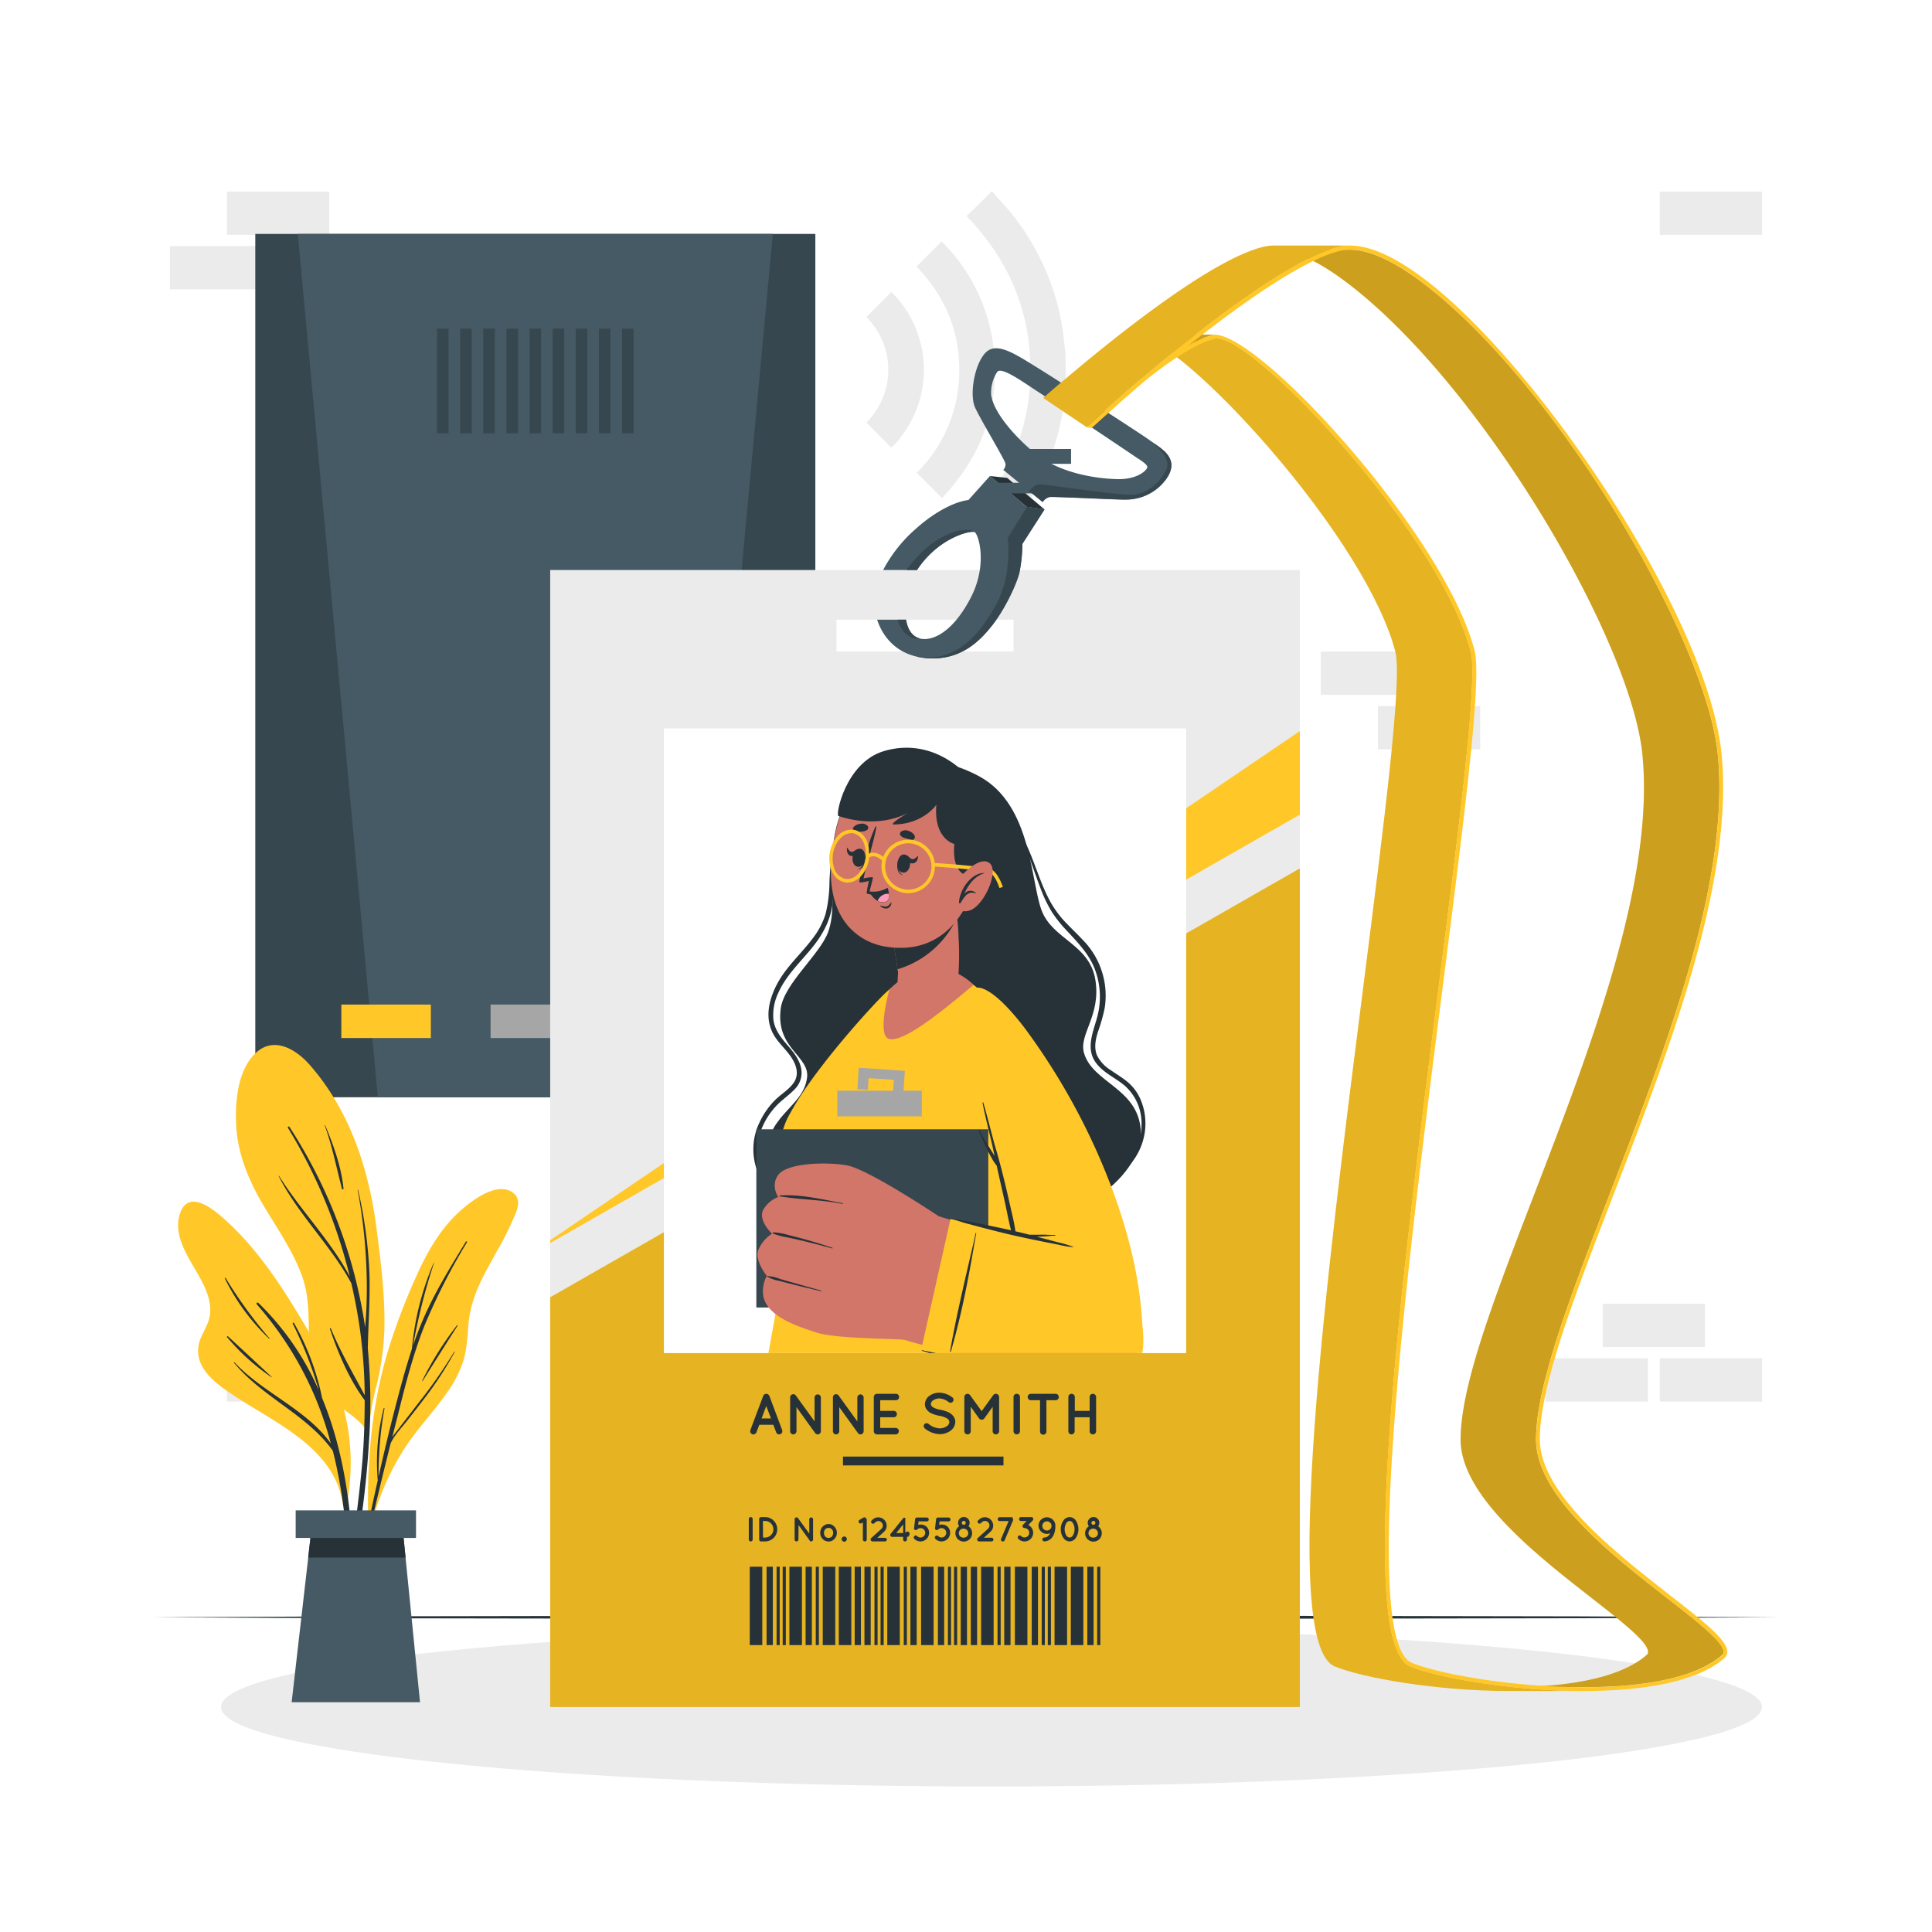 <svg class="animated" id="freepik_stories-id-card" xmlns="http://www.w3.org/2000/svg" viewBox="0 0 500 500" version="1.1" xmlns:xlink="http://www.w3.org/1999/xlink" xmlns:svgjs="http://svgjs.com/svgjs"><style>svg#freepik_stories-id-card:not(.animated) .animable {opacity: 0;}svg#freepik_stories-id-card.animated #freepik--id-card--inject-50 {animation: 1.5s Infinite  linear floating;animation-delay: 0s;}svg#freepik_stories-id-card.animated #freepik--Character--inject-50 {animation: 1.5s Infinite  linear floating;animation-delay: 0s;}            @keyframes floating {                0% {                    opacity: 1;                    transform: translateY(0px);                }                50% {                    transform: translateY(-10px);                }                100% {                    opacity: 1;                    transform: translateY(0px);                }            }        </style><g id="freepik--background-complete--inject-50" class="animable" style="transform-origin: 250px 206.11px;"><g id="freepik--u5Zjqx--inject-50" class="animable" style="transform-origin: 250.018px 95.73px;"><path d="M256.61,141.94c-1.36-1.38-2.73-2.75-4.1-4.13l-2.35-2.34c10.76-11.08,16.5-24.28,16.5-39.73s-5.72-28.65-16.54-39.82c.77-.73,1.56-1.47,2.33-2.23q2.06-2,4.09-4.07a.47.47,0,0,0,.07-.12h.1a3.61,3.61,0,0,0,.25.3c1.54,1.74,3.14,3.43,4.62,5.22a61.82,61.82,0,0,1,7.69,12.06,61.19,61.19,0,0,1,5.37,16c.49,2.64.74,5.32,1.06,8,.12.91.14,6.81.12,7-.13,1.82-.21,3.64-.41,5.45a61.65,61.65,0,0,1-3.5,14.67,64.09,64.09,0,0,1-4.65,9.93,61.65,61.65,0,0,1-6.63,9.47c-1.27,1.49-2.61,2.91-3.92,4.36Z" style="fill: rgb(235, 235, 235); transform-origin: 262.973px 95.73px;" id="el9re1i43d6y9" class="animable"></path><path d="M237.2,69l6.47-6.52A45.93,45.93,0,0,1,257,89c2.09,15.43-2.59,28.67-13.22,39.9-2.21-2.21-4.35-4.37-6.52-6.55a37.15,37.15,0,0,0,11-26.67C248.26,85.31,244.39,76.44,237.2,69Z" style="fill: rgb(235, 235, 235); transform-origin: 247.343px 95.69px;" id="el50czs4wp46h" class="animable"></path><path d="M230.69,115.86l-6.48-6.49a19.28,19.28,0,0,0,0-27.33l6.48-6.48A28.32,28.32,0,0,1,230.69,115.86Z" style="fill: rgb(235, 235, 235); transform-origin: 231.66px 95.71px;" id="elvfycjycbyz9" class="animable"></path></g><g id="el9yzqhugj1yg"><rect x="414.79" y="337.42" width="26.48" height="11.19" style="fill: rgb(235, 235, 235); transform-origin: 428.03px 343.015px; transform: rotate(180deg);" class="animable"></rect></g><g id="elcdd3rgawq0i"><rect x="429.56" y="351.53" width="26.48" height="11.19" style="fill: rgb(235, 235, 235); transform-origin: 442.8px 357.125px; transform: rotate(180deg);" class="animable"></rect></g><g id="elanany1t5dpl"><rect x="400.02" y="351.53" width="26.48" height="11.19" style="fill: rgb(235, 235, 235); transform-origin: 413.26px 357.125px; transform: rotate(180deg);" class="animable"></rect></g><g id="el04w2yzqfbebf"><rect x="58.73" y="351.53" width="26.48" height="11.19" style="fill: rgb(235, 235, 235); transform-origin: 71.97px 357.125px; transform: rotate(180deg);" class="animable"></rect></g><g id="elv04fdxa9c8s"><rect x="58.73" y="49.58" width="26.48" height="11.19" style="fill: rgb(235, 235, 235); transform-origin: 71.97px 55.175px; transform: rotate(180deg);" class="animable"></rect></g><g id="el070o8dofp36"><rect x="43.96" y="63.69" width="26.48" height="11.19" style="fill: rgb(235, 235, 235); transform-origin: 57.2px 69.285px; transform: rotate(180deg);" class="animable"></rect></g><g id="elx7jtlwyf1i"><rect x="429.56" y="49.59" width="26.48" height="11.19" style="fill: rgb(235, 235, 235); transform-origin: 442.8px 55.185px; transform: rotate(180deg);" class="animable"></rect></g><rect x="356.6" y="182.73" width="26.48" height="11.19" style="fill: rgb(235, 235, 235); transform-origin: 369.84px 188.325px;" id="el4yzeziq1f04" class="animable"></rect><rect x="341.83" y="168.62" width="26.48" height="11.19" style="fill: rgb(235, 235, 235); transform-origin: 355.07px 174.215px;" id="el4ekmr4fk6nb" class="animable"></rect></g><g id="freepik--Shadow--inject-50" class="animable" style="transform-origin: 256.6px 441.78px;"><path d="M456,441.78c0,11.35-89.28,20.56-199.42,20.56S57.2,453.13,57.2,441.78s89.28-20.56,199.42-20.56S456,430.43,456,441.78Z" style="fill: rgb(235, 235, 235); transform-origin: 256.6px 441.78px;" id="el2lvx9u7zjnf" class="animable"></path></g><g id="freepik--Floor--inject-50" class="animable" style="transform-origin: 250px 418.55px;"><polygon points="39.45 418.55 92.09 418.31 144.73 418.22 250 418.05 355.27 418.22 407.91 418.31 460.55 418.55 407.91 418.8 355.27 418.88 250 419.05 144.73 418.88 92.09 418.8 39.45 418.55" style="fill: rgb(38, 50, 56); transform-origin: 250px 418.55px;" id="elesdzopnlgph" class="animable"></polygon></g><g id="freepik--Device--inject-50" class="animable" style="transform-origin: 138.54px 172.255px;"><rect x="66.07" y="60.54" width="144.94" height="223.43" style="fill: rgb(55, 71, 79); transform-origin: 138.54px 172.255px;" id="ell9t0zhr0zq" class="animable"></rect><polygon points="200 60.54 179.28 283.97 97.79 283.97 77.07 60.54 200 60.54" style="fill: rgb(69, 90, 100); transform-origin: 138.535px 172.255px;" id="elcfloswmgqgj" class="animable"></polygon><rect x="126.96" y="259.98" width="23.17" height="8.66" style="fill: rgb(166, 166, 166); transform-origin: 138.545px 264.31px;" id="el8q83wextrq" class="animable"></rect><rect x="88.34" y="259.98" width="23.17" height="8.66" style="fill: rgb(255, 199, 39); transform-origin: 99.925px 264.31px;" id="elntvuk0ss3j8" class="animable"></rect><rect x="165.57" y="259.98" width="23.17" height="8.66" style="fill: rgb(166, 166, 166); transform-origin: 177.155px 264.31px;" id="ela5no9ljiftn" class="animable"></rect><rect x="113.1" y="85.04" width="2.99" height="27.09" style="fill: rgb(55, 71, 79); transform-origin: 114.595px 98.585px;" id="elouxht4bjoep" class="animable"></rect><rect x="119.09" y="85.04" width="2.99" height="27.09" style="fill: rgb(55, 71, 79); transform-origin: 120.585px 98.585px;" id="elksn8st87l4n" class="animable"></rect><rect x="125.07" y="85.04" width="2.99" height="27.09" style="fill: rgb(55, 71, 79); transform-origin: 126.565px 98.585px;" id="elch1x39bbsv9" class="animable"></rect><rect x="131.06" y="85.04" width="2.99" height="27.09" style="fill: rgb(55, 71, 79); transform-origin: 132.555px 98.585px;" id="elfwxo7z5x2e" class="animable"></rect><rect x="137.04" y="85.04" width="2.99" height="27.09" style="fill: rgb(55, 71, 79); transform-origin: 138.535px 98.585px;" id="elbqh8n8h30m6" class="animable"></rect><rect x="143.03" y="85.04" width="2.99" height="27.09" style="fill: rgb(55, 71, 79); transform-origin: 144.525px 98.585px;" id="elgnj7f5iqjcm" class="animable"></rect><rect x="149.01" y="85.04" width="2.99" height="27.09" style="fill: rgb(55, 71, 79); transform-origin: 150.505px 98.585px;" id="el3lvt3o3ypo1" class="animable"></rect><rect x="155" y="85.04" width="2.99" height="27.09" style="fill: rgb(55, 71, 79); transform-origin: 156.495px 98.585px;" id="elvvfxk5kzed" class="animable"></rect><rect x="160.99" y="85.04" width="2.99" height="27.09" style="fill: rgb(55, 71, 79); transform-origin: 162.485px 98.585px;" id="eljrsm56vwvb9" class="animable"></rect></g><g id="freepik--id-card--inject-50" class="animable" style="transform-origin: 294.696px 252.665px;"><path d="M142.39,147.52V441.78h194V147.52ZM262.31,168.6H216.48v-8.22h45.83Z" style="fill: rgb(235, 235, 235); transform-origin: 239.39px 294.65px;" id="elp8e0e2ytfe" class="animable"></path><polygon points="336.4 224.74 336.4 441.78 142.39 441.78 142.39 335.73 336.4 224.74" style="fill: rgb(255, 199, 39); transform-origin: 239.395px 333.26px;" id="elrmui6y9hxf" class="animable"></polygon><g id="elmjtw1kvbvfd"><polygon points="336.4 224.74 336.4 441.78 142.39 441.78 142.39 335.73 336.4 224.74" style="opacity: 0.1; transform-origin: 239.395px 333.26px;" class="animable"></polygon></g><polygon points="336.4 189.2 336.4 210.83 142.39 321.69 142.39 320.98 336.4 189.2" style="fill: rgb(255, 199, 39); transform-origin: 239.395px 255.445px;" id="eltv1k5qf032d" class="animable"></polygon><rect x="171.82" y="188.51" width="135.16" height="161.67" style="fill: rgb(255, 255, 255); transform-origin: 239.4px 269.345px;" id="eld6d1f5zwbm" class="animable"></rect><path d="M227,160.38h7.47s.41,4.28,3.8,4.92,8.56-2.06,13-10.7,1.93-16.47.92-16.91-9.33,1.4-14.87,9.83h-8.76A36.75,36.75,0,0,1,236.85,137c6-5.45,11.4-7.37,13.77-7.59l5.57-6.21,9.57,8,4.56.65-5.73,8.92a38,38,0,0,1-.81,7.63,46.44,46.44,0,0,1-6.9,13.32c-2.79,3.51-7.47,8.84-15.79,8.68S228.62,165.3,227,160.38Z" style="fill: rgb(69, 90, 100); transform-origin: 248.66px 146.802px;" id="elq1e3um3n1fp" class="animable"></path><polygon points="256.19 123.2 265.76 131.19 270.32 131.84 260.66 123.68 256.19 123.2" style="fill: rgb(38, 50, 56); transform-origin: 263.255px 127.52px;" id="elgasquwfak3e" class="animable"></polygon><path d="M252.19,137.69c-1-.45-9.33,1.4-14.87,9.83h-2.71C242.39,136.71,251.06,136.3,252.19,137.69Z" style="fill: rgb(55, 71, 79); transform-origin: 243.4px 142.319px;" id="elhqy843fwur5" class="animable"></path><path d="M238.27,165.3s-4.24.84-6-4.92h2.24s.39,4.07,3.56,4.86Z" style="fill: rgb(55, 71, 79); transform-origin: 235.27px 162.861px;" id="elym0cxau8x4" class="animable"></path><path d="M270.32,131.84l-5.74,8.92a38.35,38.35,0,0,1-.8,7.62c-.8,3.24-4.12,9.81-6.9,13.33s-7.47,8.83-15.79,8.68a18.35,18.35,0,0,1-3.7-.42l.15,0c9.6,1.39,15.48-5,20.16-13.32,4.37-7.76,3.1-17.4,3.1-17.4l5-8.08Z" style="fill: rgb(55, 71, 79); transform-origin: 253.855px 150.782px;" id="elmu4mlilqi0n" class="animable"></path><g id="elva76dvc4dq"><rect x="257.2" y="124.94" width="14.29" height="2.75" style="fill: rgb(69, 90, 100); transform-origin: 264.345px 126.315px; transform: rotate(38.51deg);" class="animable"></rect></g><path d="M297.85,114.15c-2.34-1.77-24.38-15.91-30.11-19.45s-10.18-6.38-12.92-3.16-3.92,10.74-2.47,13.93S260.07,119,260.21,120a1.94,1.94,0,0,1-.56,1.6l10.19,8.35a3.17,3.17,0,0,1,1.68-1.28c1-.2,17.86.71,19.55.63a12.8,12.8,0,0,0,10.81-5.4C305.6,118.51,300.19,115.93,297.85,114.15ZM289.42,124c-5-.07-13.5-1.22-19.91-5.47-3.38-2.25-12.23-10.44-13-16.37a10,10,0,0,1,1.5-5.81c.93-1.66,6.25,2.18,10.57,5s23.21,15.46,24.67,16.47,3.8,2.32,3.67,3.12S294.38,124.05,289.42,124Z" style="fill: rgb(69, 90, 100); transform-origin: 277.438px 110.041px;" id="eln0natya7vfl" class="animable"></path><g id="el7f7vnpf8e"><rect x="264.54" y="116.2" width="12.65" height="3.84" style="fill: rgb(69, 90, 100); transform-origin: 270.865px 118.12px; transform: rotate(33.29deg);" class="animable"></rect></g><path d="M301.88,123.84a12.84,12.84,0,0,1-10.81,5.42c-1.69.07-18.58-.84-19.55-.63a3.08,3.08,0,0,0-1.68,1.27L266.27,127c.2,0,1.46-1.58,2.65-1.66s19.36,2.7,23.81,2.7,8.12-4,9.2-6.76c1.22-3.13-3.8-6.81-4.06-7.08C300.21,115.94,305.6,118.52,301.88,123.84Z" style="fill: rgb(55, 71, 79); transform-origin: 284.711px 122.05px;" id="elymrrilrhbr" class="animable"></path><path d="M200.14,368.74H196.5l-.74,1.95a.84.84,0,0,1-.78.53.87.87,0,0,1-.28-.05.85.85,0,0,1-.5-1.08l3.32-8.83a.86.86,0,0,1,1.59,0l3.31,8.83a.85.85,0,0,1-.49,1.08.84.84,0,0,1-.29.05.81.81,0,0,1-.76-.53Zm-.61-1.65-1.22-3.22-1.21,3.22Z" style="fill: rgb(38, 50, 56); transform-origin: 198.311px 365.974px;" id="eljue1pfrygoe" class="animable"></path><path d="M206.13,370.39a.84.84,0,0,1-.81.83.83.83,0,0,1-.83-.83v-8.73a.85.85,0,0,1,.33-.69.83.83,0,0,1,1.14.18l4.85,6.71v-6.18a.81.81,0,0,1,.81-.81.82.82,0,0,1,.82.81v8.71a.83.83,0,0,1-.82.83.82.82,0,0,1-.62-.3.28.28,0,0,1-.07-.09l-4.8-6.66Z" style="fill: rgb(38, 50, 56); transform-origin: 208.465px 366.02px;" id="elgchsmpm7yfu" class="animable"></path><path d="M217.2,370.39a.84.84,0,0,1-.81.83.83.83,0,0,1-.83-.83v-8.73a.85.85,0,0,1,.33-.69.83.83,0,0,1,1.14.18l4.85,6.71v-6.18a.81.81,0,0,1,.81-.81.82.82,0,0,1,.82.81v8.71a.83.83,0,0,1-.82.83.82.82,0,0,1-.62-.3.28.28,0,0,1-.07-.09l-4.8-6.66Z" style="fill: rgb(38, 50, 56); transform-origin: 219.535px 366.02px;" id="eln344qit28zn" class="animable"></path><path d="M226.14,370.39v-8.85a.81.81,0,0,1,.82-.82h4.91a.83.83,0,0,1,.82.82.84.84,0,0,1-.82.84H227.8v2.75h3.5a.84.84,0,0,1,.82.82.83.83,0,0,1-.82.84h-3.5v2.76h4.07a.84.84,0,0,1,0,1.67H227s0,0,0,0l0,0A.83.83,0,0,1,226.14,370.39Z" style="fill: rgb(38, 50, 56); transform-origin: 229.415px 365.97px;" id="elfbsqq660ml6" class="animable"></path><path d="M239.2,368.61a.79.79,0,0,1,1.1-.11,4.93,4.93,0,0,0,2.86,1.16,3.25,3.25,0,0,0,1.88-.56,1.34,1.34,0,0,0,.64-1.08.86.86,0,0,0-.13-.48,1.47,1.47,0,0,0-.45-.45,6,6,0,0,0-2.06-.7h0a8.39,8.39,0,0,1-1.93-.59,3.21,3.21,0,0,1-1.4-1.17,2.34,2.34,0,0,1-.34-1.23,2.77,2.77,0,0,1,1.2-2.19,4.42,4.42,0,0,1,2.59-.79,5.82,5.82,0,0,1,3.27,1.2.76.76,0,0,1,.21,1.06.75.75,0,0,1-1.06.23,4.37,4.37,0,0,0-2.42-1,2.89,2.89,0,0,0-1.68.51,1.21,1.21,0,0,0-.57.94.69.69,0,0,0,.11.42,1.35,1.35,0,0,0,.4.39,5.2,5.2,0,0,0,1.88.66h0a9.15,9.15,0,0,1,2.07.63,3.54,3.54,0,0,1,1.5,1.25,2.47,2.47,0,0,1,.36,1.27,2.91,2.91,0,0,1-1.29,2.33,4.7,4.7,0,0,1-2.78.85,6.42,6.42,0,0,1-3.84-1.5A.8.8,0,0,1,239.2,368.61Z" style="fill: rgb(38, 50, 56); transform-origin: 243.143px 365.79px;" id="elgfiks6ca7e" class="animable"></path><path d="M258.57,361.54v8.85a.85.85,0,0,1-.84.83.83.83,0,0,1-.83-.83v-6.31l-2.16,3a.81.81,0,0,1-.67.34h0a.85.85,0,0,1-.69-.34l-2.15-3v6.31a.83.83,0,1,1-1.66,0v-8.85a.82.82,0,0,1,.82-.82h0a.82.82,0,0,1,.66.34l3,4.14,3-4.14a.81.81,0,0,1,.67-.34h0A.85.85,0,0,1,258.57,361.54Z" style="fill: rgb(38, 50, 56); transform-origin: 254.07px 365.97px;" id="el0efdwrcg5vpb" class="animable"></path><path d="M262.3,361.54a.81.81,0,0,1,.83-.82.83.83,0,0,1,.84.82v8.85a.84.84,0,0,1-.84.83.82.82,0,0,1-.83-.83Z" style="fill: rgb(38, 50, 56); transform-origin: 263.135px 365.97px;" id="eldmi9t1jtnje" class="animable"></path><path d="M273.19,362.38h-2.38v8a.83.83,0,1,1-1.65,0v-8h-2.37a.84.84,0,0,1-.83-.84.81.81,0,0,1,.83-.82h6.4a.83.83,0,0,1,.83.82A.85.85,0,0,1,273.19,362.38Z" style="fill: rgb(38, 50, 56); transform-origin: 269.99px 366.01px;" id="eled2p85gv0ng" class="animable"></path><path d="M276.49,370.39v-8.85a.81.81,0,0,1,.83-.82.83.83,0,0,1,.84.82v3.6H282v-3.6a.81.81,0,0,1,.83-.82.83.83,0,0,1,.84.82v8.85a.83.83,0,0,1-.84.83.82.82,0,0,1-.83-.83v-3.6h-3.88v3.6a.83.83,0,0,1-.84.83A.82.82,0,0,1,276.49,370.39Z" style="fill: rgb(38, 50, 56); transform-origin: 280.08px 365.97px;" id="elyd5os0zprzc" class="animable"></path><path d="M193.79,393.12a.49.49,0,0,1,.49-.5.51.51,0,0,1,.51.5v5.31a.5.5,0,0,1-.51.49.48.48,0,0,1-.49-.49Z" style="fill: rgb(38, 50, 56); transform-origin: 194.29px 395.77px;" id="elqahg4vdx5oe" class="animable"></path><path d="M196.47,398.43v-5.31a.49.49,0,0,1,.49-.5H198a3.15,3.15,0,0,1,0,6.3H197A.48.48,0,0,1,196.47,398.43Zm1-.51H198a2.15,2.15,0,0,0,0-4.3h-.56Z" style="fill: rgb(38, 50, 56); transform-origin: 198.81px 395.771px;" id="elrgt1vlxdy7" class="animable"></path><path d="M206.63,398.43a.5.5,0,0,1-.49.49.48.48,0,0,1-.49-.49V393.2h0a.46.46,0,0,1,.2-.41.49.49,0,0,1,.68.1l2.91,4V393.2a.49.49,0,0,1,.48-.49.51.51,0,0,1,.5.49v5.23a.5.5,0,0,1-.5.49.49.49,0,0,1-.37-.18l0-.05-2.88-4Z" style="fill: rgb(38, 50, 56); transform-origin: 208.035px 395.808px;" id="elaebwenybhsd" class="animable"></path><path d="M212.89,398.27a2.3,2.3,0,0,1-.62-1.59,2.34,2.34,0,0,1,.62-1.57,2.1,2.1,0,0,1,1.55-.69,1.94,1.94,0,0,1,1.5.69,2.22,2.22,0,0,1,.64,1.57,2.19,2.19,0,0,1-.64,1.59,2,2,0,0,1-1.5.68A2.12,2.12,0,0,1,212.89,398.27Zm.36-1.59a1.47,1.47,0,0,0,.33,1,1.23,1.23,0,0,0,.86.33,1.21,1.21,0,0,0,.83-.33,1.43,1.43,0,0,0,.35-1,1.35,1.35,0,0,0-.35-.93,1.27,1.27,0,0,0-.83-.35,1.29,1.29,0,0,0-.86.35A1.39,1.39,0,0,0,213.25,396.68Z" style="fill: rgb(38, 50, 56); transform-origin: 214.425px 396.685px;" id="elfz71dj5hvt7" class="animable"></path><path d="M218.49,397.65a.67.67,0,1,1,0,1.34.67.67,0,1,1,0-1.34Z" style="fill: rgb(38, 50, 56); transform-origin: 218.49px 398.32px;" id="ellqutneu7uab" class="animable"></path><path d="M224.31,393.12v5.31a.49.49,0,0,1-.5.49.49.49,0,0,1-.5-.49V394l-.36.21a.48.48,0,0,1-.67-.18.49.49,0,0,1,.16-.68l1.11-.66h0l0,0h.29s0,0,.05,0h0l.05,0,0,0,0,0,0,0s0,0,0,0l0,0v0s0,0,0,.05l0,0a.43.43,0,0,0,0,0,.13.13,0,0,0,0,.06Z" style="fill: rgb(38, 50, 56); transform-origin: 223.257px 395.805px;" id="elvda2526c4v" class="animable"></path><path d="M229.53,398.43a.49.49,0,0,1-.5.49h-3.2a.47.47,0,0,1-.37-.16.5.5,0,0,1,0-.7l2.67-2.41a1.17,1.17,0,0,0-.79-2,1.19,1.19,0,0,0-.78.3l-.28.25a.48.48,0,0,1-.7,0,.49.49,0,0,1,0-.7l.28-.25a2.09,2.09,0,0,1,1.44-.56,2.22,2.22,0,0,1,1.61.71,2.15,2.15,0,0,1-.16,3.05l-1.7,1.54H229A.5.5,0,0,1,229.53,398.43Z" style="fill: rgb(38, 50, 56); transform-origin: 227.424px 395.805px;" id="eloo9is9686p" class="animable"></path><path d="M235.31,397.25a.49.49,0,0,1-.5.49h-.09v.69a.49.49,0,0,1-.5.49.48.48,0,0,1-.49-.49v-.69h-2.84a.42.42,0,0,1-.3-.1.48.48,0,0,1-.08-.7l3.33-4.14s0,0,0,0l0,0,.05,0,0,0H234s0,0,0,0l.06,0h.23l0,0h0l0,0,0,0h0l0,0,0,0,0,0,0,.05a0,0,0,0,0,0,0l0,.06v0a.09.09,0,0,1,0,.05s0,0,0,0v3.66h.09A.5.5,0,0,1,235.31,397.25Zm-1.58-2.72-1.79,2.22h1.79Z" style="fill: rgb(38, 50, 56); transform-origin: 232.9px 395.86px;" id="el5t4jr792ij8" class="animable"></path><path d="M239.79,395.11a2.17,2.17,0,0,1,.66,1.58,2.23,2.23,0,0,1-.66,1.58,2.18,2.18,0,0,1-1.57.65h0a2.19,2.19,0,0,1-1.57-.65.51.51,0,1,1,.72-.72,1.22,1.22,0,0,0,.87.36,1.19,1.19,0,0,0,.85-.36,1.21,1.21,0,0,0,.36-.86,1.14,1.14,0,0,0-.36-.86,1.13,1.13,0,0,0-.85-.35,1.18,1.18,0,0,0-.87.35.51.51,0,0,1-.72,0l-.09-.12s0,0,0,0a.08.08,0,0,0,0,0,.35.35,0,0,0,0-.06v0a.43.43,0,0,1,0-.16l.27-2.33a.56.56,0,0,1,.23-.36l0,0h0a.44.44,0,0,1,.23-.06h2.66a.51.51,0,0,1,0,1h-2.22l-.1.89a2.41,2.41,0,0,1,.6-.08A2.19,2.19,0,0,1,239.79,395.11Z" style="fill: rgb(38, 50, 56); transform-origin: 238.464px 395.83px;" id="elf4tck2m4klr" class="animable"></path><path d="M245.24,395.11a2.21,2.21,0,0,1,.66,1.58,2.27,2.27,0,0,1-.66,1.58,2.2,2.2,0,0,1-1.58.65h0a2.18,2.18,0,0,1-1.57-.65.49.49,0,0,1,0-.72.51.51,0,0,1,.72,0,1.18,1.18,0,0,0,.86.36,1.2,1.2,0,0,0,.86-.36,1.26,1.26,0,0,0,.36-.86,1.18,1.18,0,0,0-.36-.86,1.13,1.13,0,0,0-.86-.35,1.16,1.16,0,0,0-.86.35.51.51,0,0,1-.72,0l-.1-.12s0,0,0,0a.08.08,0,0,0,0,0,.35.35,0,0,0,0-.06v0a.43.43,0,0,1,0-.16l.27-2.33a.51.51,0,0,1,.22-.36l0,0h0a.5.5,0,0,1,.24-.06h2.65a.51.51,0,1,1,0,1h-2.21l-.11.89a2.54,2.54,0,0,1,.6-.08A2.21,2.21,0,0,1,245.24,395.11Z" style="fill: rgb(38, 50, 56); transform-origin: 243.956px 395.825px;" id="elvwu4t9jvyl" class="animable"></path><path d="M251.58,396.78a2.16,2.16,0,1,1-3.34-1.79,1.45,1.45,0,0,1-.3-.89,1.49,1.49,0,0,1,3,0,1.45,1.45,0,0,1-.3.89A2.15,2.15,0,0,1,251.58,396.78Zm-1,0a1.17,1.17,0,0,0-1.16-1.17,1.17,1.17,0,1,0,0,2.33A1.16,1.16,0,0,0,250.59,396.78Zm-1.67-2.68a.51.51,0,1,0,.51-.5A.51.51,0,0,0,248.92,394.1Z" style="fill: rgb(38, 50, 56); transform-origin: 249.42px 395.78px;" id="elzeu6ygwg6b9" class="animable"></path><path d="M257.1,398.43a.48.48,0,0,1-.49.49H253.4a.49.49,0,0,1-.37-.16.49.49,0,0,1,0-.7l2.66-2.41a1.18,1.18,0,0,0,.08-1.65,1.13,1.13,0,0,0-.86-.38,1.16,1.16,0,0,0-.78.3l-.28.25a.48.48,0,0,1-.7,0,.49.49,0,0,1,0-.7l.28-.25a2.13,2.13,0,0,1,1.45-.56,2.18,2.18,0,0,1,1.6.71,2.16,2.16,0,0,1-.15,3.05l-1.7,1.54h1.92A.5.5,0,0,1,257.1,398.43Z" style="fill: rgb(38, 50, 56); transform-origin: 254.992px 395.79px;" id="ele5vase5tzqm" class="animable"></path><path d="M262.24,393.31,260,398.63a.46.46,0,0,1-.46.29.44.44,0,0,1-.19,0,.52.52,0,0,1-.27-.65l1.95-4.62h-2.33a.5.5,0,0,1-.49-.5.49.49,0,0,1,.49-.5h3.18a1.46,1.46,0,0,1,.19.07l0,0s0,0,0,0l0,0,0,0,0,0s0,0,0,.05,0,0,0,0l0,0a.67.67,0,0,1,0,.2Z" style="fill: rgb(38, 50, 56); transform-origin: 260.225px 395.79px;" id="el6qqrrh5h16y" class="animable"></path><path d="M266.72,395.1a2.2,2.2,0,0,1,.66,1.57,2.23,2.23,0,0,1-3.82,1.59.51.51,0,1,1,.72-.72,1.23,1.23,0,0,0,.86.35,1.24,1.24,0,0,0,.86-.35,1.19,1.19,0,0,0,.36-.87,1.14,1.14,0,0,0-.36-.85,1.21,1.21,0,0,0-.85-.36.46.46,0,0,1-.37-.16h0a.51.51,0,0,1,0-.72l.92-.94h-1.46a.5.5,0,0,1-.5-.51.5.5,0,0,1,.5-.51h2.66a.51.51,0,0,1,.51.51.61.61,0,0,1-.06.24l-.09.13-1.14,1.17A1.84,1.84,0,0,1,266.72,395.1Z" style="fill: rgb(38, 50, 56); transform-origin: 265.399px 395.773px;" id="el65ipodnuqja" class="animable"></path><path d="M268.76,394.8a2.19,2.19,0,0,1,4.36-.22h0c0,.17,0,.35,0,.52a5.13,5.13,0,0,1-.32,1.84,3.08,3.08,0,0,1-1.16,1.54,2.63,2.63,0,0,1-1.35.43.51.51,0,0,1-.52-.48.52.52,0,0,1,.49-.52,1.58,1.58,0,0,0,.84-.26,1.75,1.75,0,0,0,.57-.63l.12-.23a2.12,2.12,0,0,1-.87.18A2.19,2.19,0,0,1,268.76,394.8Zm1,0a1.19,1.19,0,1,0,2.37,0,1.19,1.19,0,0,0-2.37,0Z" style="fill: rgb(38, 50, 56); transform-origin: 270.94px 395.794px;" id="el2tmsdep0bb6" class="animable"></path><path d="M274.53,395.77a3.84,3.84,0,0,1,.62-2.15,2,2,0,0,1,1.67-1,2,2,0,0,1,1.67,1,4.15,4.15,0,0,1,0,4.3,2.07,2.07,0,0,1-1.67,1,2,2,0,0,1-1.67-1A3.84,3.84,0,0,1,274.53,395.77Zm3.56,0a3,3,0,0,0-.43-1.6,1,1,0,0,0-.84-.55,1.1,1.1,0,0,0-.86.55,3.19,3.19,0,0,0,0,3.2,1.12,1.12,0,0,0,.86.55,1.06,1.06,0,0,0,.84-.55A3,3,0,0,0,278.09,395.77Z" style="fill: rgb(38, 50, 56); transform-origin: 276.81px 395.77px;" id="elajev38qx4au" class="animable"></path><path d="M285.14,396.78A2.16,2.16,0,1,1,281.8,395a1.45,1.45,0,0,1-.3-.89,1.49,1.49,0,0,1,3,0,1.45,1.45,0,0,1-.3.89A2.15,2.15,0,0,1,285.14,396.78Zm-1,0a1.18,1.18,0,0,0-1.17-1.17,1.17,1.17,0,1,0,0,2.33A1.17,1.17,0,0,0,284.16,396.78Zm-1.68-2.68a.51.51,0,1,0,.51-.5A.51.51,0,0,0,282.48,394.1Z" style="fill: rgb(38, 50, 56); transform-origin: 282.98px 395.79px;" id="elhvck0zxbrs9" class="animable"></path><rect x="194.04" y="405.47" width="3.24" height="20.28" style="fill: rgb(38, 50, 56); transform-origin: 195.66px 415.61px;" id="elgcnowqrwsu" class="animable"></rect><rect x="204.3" y="405.47" width="3.24" height="20.28" style="fill: rgb(38, 50, 56); transform-origin: 205.92px 415.61px;" id="elwji1efmta5" class="animable"></rect><rect x="212.93" y="405.47" width="3.24" height="20.28" style="fill: rgb(38, 50, 56); transform-origin: 214.55px 415.61px;" id="elxkdw12wbz5e" class="animable"></rect><rect x="217.08" y="405.47" width="3.24" height="20.28" style="fill: rgb(38, 50, 56); transform-origin: 218.7px 415.61px;" id="eloantuhwv2em" class="animable"></rect><rect x="200.98" y="405.47" width="0.81" height="20.28" style="fill: rgb(38, 50, 56); transform-origin: 201.385px 415.61px;" id="eldhiqq07h3v" class="animable"></rect><rect x="283.95" y="405.47" width="0.81" height="20.28" style="fill: rgb(38, 50, 56); transform-origin: 284.355px 415.61px;" id="el9hxkr0xknec" class="animable"></rect><rect x="211.12" y="405.47" width="0.81" height="20.28" style="fill: rgb(38, 50, 56); transform-origin: 211.525px 415.61px;" id="elp0jqw59hio" class="animable"></rect><rect x="233.89" y="405.47" width="0.81" height="20.28" style="fill: rgb(38, 50, 56); transform-origin: 234.295px 415.61px;" id="elfpuyuuvb5po" class="animable"></rect><rect x="202.56" y="405.47" width="0.81" height="20.28" style="fill: rgb(38, 50, 56); transform-origin: 202.965px 415.61px;" id="elmb6fvo9mfx" class="animable"></rect><rect x="198.39" y="405.47" width="1.62" height="20.28" style="fill: rgb(38, 50, 56); transform-origin: 199.2px 415.61px;" id="el3ondhbhdca9" class="animable"></rect><rect x="238.38" y="405.47" width="3.24" height="20.28" style="fill: rgb(38, 50, 56); transform-origin: 240px 415.61px;" id="elbhdrmaq68ne" class="animable"></rect><rect x="245.32" y="405.47" width="0.81" height="20.28" style="fill: rgb(38, 50, 56); transform-origin: 245.725px 415.61px;" id="elxu96wkf7c8k" class="animable"></rect><rect x="246.9" y="405.47" width="0.81" height="20.28" style="fill: rgb(38, 50, 56); transform-origin: 247.305px 415.61px;" id="el9gk3dow02hp" class="animable"></rect><rect x="242.73" y="405.47" width="1.62" height="20.28" style="fill: rgb(38, 50, 56); transform-origin: 243.54px 415.61px;" id="el059x91rd21ms" class="animable"></rect><rect x="248.64" y="405.47" width="1.62" height="20.28" style="fill: rgb(38, 50, 56); transform-origin: 249.45px 415.61px;" id="elwmfomviiq4" class="animable"></rect><rect x="251.25" y="405.47" width="1.62" height="20.28" style="fill: rgb(38, 50, 56); transform-origin: 252.06px 415.61px;" id="elbaxuku3b34f" class="animable"></rect><rect x="229.63" y="405.47" width="3.24" height="20.28" style="fill: rgb(38, 50, 56); transform-origin: 231.25px 415.61px;" id="eld2jh6qigftf" class="animable"></rect><rect x="253.91" y="405.47" width="3.24" height="20.28" style="fill: rgb(38, 50, 56); transform-origin: 255.53px 415.61px;" id="elnzizklokb1" class="animable"></rect><rect x="226.31" y="405.47" width="0.81" height="20.28" style="fill: rgb(38, 50, 56); transform-origin: 226.715px 415.61px;" id="eln010f3fzxnt" class="animable"></rect><rect x="227.89" y="405.47" width="0.81" height="20.28" style="fill: rgb(38, 50, 56); transform-origin: 228.295px 415.61px;" id="elkrfc96bpygl" class="animable"></rect><rect x="223.72" y="405.47" width="1.62" height="20.28" style="fill: rgb(38, 50, 56); transform-origin: 224.53px 415.61px;" id="elku59u6qw5io" class="animable"></rect><rect x="208.49" y="405.47" width="1.62" height="20.28" style="fill: rgb(38, 50, 56); transform-origin: 209.3px 415.61px;" id="el783uui5k2em" class="animable"></rect><rect x="221.19" y="405.47" width="1.62" height="20.28" style="fill: rgb(38, 50, 56); transform-origin: 222px 415.61px;" id="el6bmn8oc4f7p" class="animable"></rect><rect x="235.62" y="405.47" width="1.62" height="20.28" style="fill: rgb(38, 50, 56); transform-origin: 236.43px 415.61px;" id="el67xbcwno3kf" class="animable"></rect><rect x="258.16" y="405.47" width="0.81" height="20.28" style="fill: rgb(38, 50, 56); transform-origin: 258.565px 415.61px;" id="elkkba92m0hzn" class="animable"></rect><rect x="262.65" y="405.47" width="3.24" height="20.28" style="fill: rgb(38, 50, 56); transform-origin: 264.27px 415.61px;" id="eluwwi1hdj8yo" class="animable"></rect><rect x="272.92" y="405.47" width="3.24" height="20.28" style="fill: rgb(38, 50, 56); transform-origin: 274.54px 415.61px;" id="elmejdworfo6" class="animable"></rect><rect x="277.13" y="405.47" width="3.24" height="20.28" style="fill: rgb(38, 50, 56); transform-origin: 278.75px 415.61px;" id="elyt1t5q389ki" class="animable"></rect><rect x="269.59" y="405.47" width="0.81" height="20.28" style="fill: rgb(38, 50, 56); transform-origin: 269.995px 415.61px;" id="el8mklfssrkai" class="animable"></rect><rect x="271.17" y="405.47" width="0.81" height="20.28" style="fill: rgb(38, 50, 56); transform-origin: 271.575px 415.61px;" id="elmc7jlnorwaa" class="animable"></rect><rect x="267.01" y="405.47" width="1.62" height="20.28" style="fill: rgb(38, 50, 56); transform-origin: 267.82px 415.61px;" id="elxpukrzv6cbh" class="animable"></rect><rect x="259.9" y="405.47" width="1.62" height="20.28" style="fill: rgb(38, 50, 56); transform-origin: 260.71px 415.61px;" id="el0ssvsiu1nfoh" class="animable"></rect><rect x="281.4" y="405.47" width="1.62" height="20.28" style="fill: rgb(38, 50, 56); transform-origin: 282.21px 415.61px;" id="el0k1na7vl7m45" class="animable"></rect><rect x="218.16" y="376.96" width="41.54" height="2.29" style="fill: rgb(38, 50, 56); transform-origin: 238.93px 378.105px;" id="elryqbnukufe" class="animable"></rect><path d="M446.07,427.48a1,1,0,0,1-.38.82c-7,6.19-21.09,8.33-35.67,8.33H390.46c14.58,0,28.63-2.14,35.69-8.33a1,1,0,0,0,.36-.82c-.06-2.55-6.81-7.82-14.62-13.93-14.31-11.17-33.89-26.48-33.89-41,0-14,8.78-36.75,18.92-63.11,14.68-38.15,31.34-81.39,28.13-114.16-2.87-29.34-41-94.93-76.05-121.81-7.67-5.88-14.08-8.84-19.14-8.84h19.55c5.06,0,11.48,3,19.15,8.84,35.05,26.88,73.17,92.47,76,121.81,3.21,32.77-13.44,76-28.13,114.16-10.15,26.36-18.91,49.12-18.91,63.11,0,14.55,19.58,29.86,33.88,41C439.25,419.66,446,424.93,446.07,427.48Z" style="fill: rgb(255, 199, 39); transform-origin: 387.965px 250.63px;" id="el2ttnddg7l36" class="animable"></path><g id="elryx92bsdiq"><g style="opacity: 0.2; transform-origin: 387.965px 250.63px;" class="animable"><path d="M446.07,427.48a1,1,0,0,1-.38.82c-7,6.19-21.09,8.33-35.67,8.33H390.46c14.58,0,28.63-2.14,35.69-8.33a1,1,0,0,0,.36-.82c-.06-2.55-6.81-7.82-14.62-13.93-14.31-11.17-33.89-26.48-33.89-41,0-14,8.78-36.75,18.92-63.11,14.68-38.15,31.34-81.39,28.13-114.16-2.87-29.34-41-94.93-76.05-121.81-7.67-5.88-14.08-8.84-19.14-8.84h19.55c5.06,0,11.48,3,19.15,8.84,35.05,26.88,73.17,92.47,76,121.81,3.21,32.77-13.44,76-28.13,114.16-10.15,26.36-18.91,49.12-18.91,63.11,0,14.55,19.58,29.86,33.88,41C439.25,419.66,446,424.93,446.07,427.48Z" id="elo1jivqjbsn" class="animable" style="transform-origin: 387.965px 250.63px;"></path></g></g><path d="M409.9,437.62H390.35c-18.47,0-37.7-3.38-44.89-6.34-14.3-5.89-2.2-100.94,7.53-177.31,5.33-41.9,9.93-78.09,8.14-85.23-3.36-13.3-15.57-33-32.66-52.77-14.28-16.48-28.17-28.41-33-28.41H315c4.85,0,18.74,11.93,33,28.41,17.09,19.74,29.3,39.47,32.66,52.77,1.8,7.14-2.8,43.33-8.14,85.23-9.72,76.37-21.83,171.42-7.53,177.31C372.21,434.24,391.43,437.62,409.9,437.62Z" style="fill: rgb(255, 199, 39); transform-origin: 352.685px 262.59px;" id="el8vwohebolj7" class="animable"></path><g id="el4nxcsye7hd"><g style="opacity: 0.1; transform-origin: 352.685px 262.59px;" class="animable"><path d="M409.9,437.62H390.35c-18.47,0-37.7-3.38-44.89-6.34-14.3-5.89-2.2-100.94,7.53-177.31,5.33-41.9,9.93-78.09,8.14-85.23-3.36-13.3-15.57-33-32.66-52.77-14.28-16.48-28.17-28.41-33-28.41H315c4.85,0,18.74,11.93,33,28.41,17.09,19.74,29.3,39.47,32.66,52.77,1.8,7.14-2.8,43.33-8.14,85.23-9.72,76.37-21.83,171.42-7.53,177.31C372.21,434.24,391.43,437.62,409.9,437.62Z" id="elz8t1fgiqthm" class="animable" style="transform-origin: 352.685px 262.59px;"></path></g></g><path d="M307.39,89.52H287.84a26.13,26.13,0,0,1,6.91-2.93H314.3A26.13,26.13,0,0,0,307.39,89.52Z" style="fill: rgb(255, 199, 39); transform-origin: 301.07px 88.055px;" id="elbgnupi5mgv" class="animable"></path><g id="el1qwros6m5bq"><g style="opacity: 0.2; transform-origin: 301.07px 88.055px;" class="animable"><path d="M307.39,89.52H287.84a26.13,26.13,0,0,1,6.91-2.93H314.3A26.13,26.13,0,0,0,307.39,89.52Z" id="el5h23caodm6u" class="animable" style="transform-origin: 301.07px 88.055px;"></path></g></g><path d="M432,412.7c8.68,6.79,15,11.68,15,14.75a2.09,2.09,0,0,1-.73,1.66c-7.21,6.32-21.56,8.51-36.42,8.51-18.47,0-37.69-3.38-44.89-6.34-14.3-5.89-2.19-100.94,7.53-177.31,5.34-41.9,9.94-78.09,8.14-85.23-3.36-13.3-15.57-33-32.66-52.77-14.27-16.48-28.16-28.41-33-28.41-5.79,1.22-13.48,6.82-18.82,11.14-5.63,4.76-13.51,12-13.64,12.07l-1.29-.2c.27-.25,6.35-5.83,8.33-7.56.61-.57,2.77-2.51,5.69-4.9,13.36-11.34,37.94-31,51.24-34.23a12.22,12.22,0,0,1,2.88-.33c5.28,0,11.89,3,19.72,9,29.79,22.84,73,87.62,76.45,122.56,3.24,33-13.46,76.4-28.19,114.67-10.11,26.26-18.84,48.93-18.84,62.71C398.54,386.54,417.89,401.66,432,412.7Zm13.68,15.59a1,1,0,0,0,.37-.81c-.07-2.55-6.82-7.82-14.63-13.93-14.3-11.17-33.88-26.48-33.88-41,0-14,8.76-36.75,18.91-63.11,14.69-38.15,31.34-81.38,28.13-114.16-2.87-29.34-41-94.93-76-121.82-7.67-5.87-14.09-8.83-19.14-8.83a11.67,11.67,0,0,0-2.69.31c-9.76,2.38-26.16,14.14-39.34,24.61a26.13,26.13,0,0,1,6.91-2.93c12.12-.07,59.92,52.53,67.32,81.88,1.85,7.35-2.55,41.9-8.11,85.64-9.17,72-21.72,170.6-8.14,176.2,7.15,2.94,26.32,6.32,44.65,6.32,14.58,0,28.63-2.14,35.68-8.34" style="fill: rgb(255, 199, 39); transform-origin: 364.111px 250.585px;" id="el983lbn2ie1a" class="animable"></path><path d="M349.4,63.55a11.71,11.71,0,0,0-2.88.34c-13.3,3.24-37.88,22.88-51.24,34.21-2.92,2.4-5.08,4.34-5.69,4.9-2,1.73-8.07,7.32-8.34,7.57L270,103c.6-.56,2.77-2.5,5.68-4.9,13.37-11.33,37.94-31,51.24-34.21a11.77,11.77,0,0,1,2.88-.34Z" style="fill: rgb(255, 199, 39); transform-origin: 309.7px 87.06px;" id="eloge0ujuqz2j" class="animable"></path><g id="elivjolg6btp"><g style="opacity: 0.1; transform-origin: 309.7px 87.06px;" class="animable"><path d="M349.4,63.55a11.71,11.71,0,0,0-2.88.34c-13.3,3.24-37.88,22.88-51.24,34.21-2.92,2.4-5.08,4.34-5.69,4.9-2,1.73-8.07,7.32-8.34,7.57L270,103c.6-.56,2.77-2.5,5.68-4.9,13.37-11.33,37.94-31,51.24-34.21a11.77,11.77,0,0,1,2.88-.34Z" id="elewj3ihjcxx" class="animable" style="transform-origin: 309.7px 87.06px;"></path></g></g></g><g id="freepik--Character--inject-50" class="animable" style="transform-origin: 245.703px 271.844px;"><path d="M221.5,203.68c-10.3,13.19-3.69,28.06-7.19,37.56-2.14,5.8-11.39,13.35-12.25,19.72-1.41,10.46,7.59,12.3,6.8,18-1.1,8.06-11.3,9.51-10.63,22.19S215.1,324.19,248,321.25s48.18-18.29,47.22-29-12.36-12-14.66-19.66c-1.47-4.89,4.43-9.7,2.92-19s-11.07-10.42-13.92-18S267,208.4,253.58,201,226.58,197.17,221.5,203.68Z" style="fill: rgb(38, 50, 56); transform-origin: 246.73px 259.312px;" id="el4qac2ou70af" class="animable"></path><path d="M223,203.67a27,27,0,0,0-6.34,11.21,59.23,59.23,0,0,0-2,13.57,35.28,35.28,0,0,1-1,8.07,19.82,19.82,0,0,1-3.24,6.21c-2.85,3.84-6.52,7.07-8.93,11.24-2.28,4-3.68,8.89-1.58,13.22,1.15,2.35,3.19,4.05,4.68,6.16s2.34,4.65.83,6.85c-1.3,1.89-3.49,3.07-5.05,4.72a20.41,20.41,0,0,0-3.78,5.5,16,16,0,0,0-.46,13c3.91,9.63,14.44,13.42,23.83,15.26,1.31.26,2.63.5,3.94.73.2,0,.31-.26.1-.31-9.49-2.14-20.5-4.67-25.81-13.72a14.94,14.94,0,0,1-1.1-13.21,19,19,0,0,1,3.62-5.77c1.49-1.64,3.35-2.84,4.88-4.43a6,6,0,0,0,1.67-5.83c-.59-2.33-2.15-4.15-3.69-5.92s-3.08-3.79-3.41-6.32a13.27,13.27,0,0,1,1.27-6.95c1.94-4.38,5.44-7.7,8.45-11.33s5.24-7.61,5.64-12.41c.2-2.43.14-4.87.25-7.31a63.47,63.47,0,0,1,.63-6.74,31.05,31.05,0,0,1,4.54-12.58,17.58,17.58,0,0,1,2.22-2.72C223.23,203.73,223.09,203.57,223,203.67Z" style="fill: rgb(38, 50, 56); transform-origin: 209.541px 261.524px;" id="eloautkwjzyu" class="animable"></path><path d="M295.08,284.33a12.15,12.15,0,0,0-3.17-4.24c-1.4-1.19-3-2.11-4.5-3.17a9.4,9.4,0,0,1-3.51-3.81c-.82-2-.36-4.12.25-6.08a44.49,44.49,0,0,0,1.75-6.19,20.54,20.54,0,0,0-5.64-17.55c-1.46-1.58-3-3-4.51-4.6a26.31,26.31,0,0,1-4.11-5.67c-2.43-4.56-3.77-9.6-5.94-14.27a78.6,78.6,0,0,0-8.17-13.54c-.08-.1-.23,0-.15.14a69.26,69.26,0,0,1,7.23,12.26c1.89,4.1,3.16,8.41,4.8,12.6a33.32,33.32,0,0,0,2.9,5.94,33.84,33.84,0,0,0,3.88,4.82c2.89,3.1,5.84,6.15,7.29,10.23a20.1,20.1,0,0,1,.35,12.46c-1,3.54-2.7,7.54-.47,11,1.89,2.91,5.3,4.2,7.84,6.42a13,13,0,0,1,4.23,9.73c.08,9.36-8,15.65-16.4,17.8a.21.21,0,0,0,.09.41c7.33-1.57,14.67-6.41,16.73-14A15.86,15.86,0,0,0,295.08,284.33Z" style="fill: rgb(38, 50, 56); transform-origin: 276.897px 257.097px;" id="elmpskml1cb0m" class="animable"></path><path d="M285.26,350.18h-86.4l1.83-10.1.38-2.06,1.17-6.4.09-.51,2-10.72.12-.67,1.09-6v-.1l.17-.87.16-.94s-.36-.66-.87-1.79c-.1-.23-.21-.47-.31-.72-.42-1-.9-2.26-1.34-3.69-.26-.82-.5-1.7-.7-2.63a18.89,18.89,0,0,1,1.92-15c.7-1.3,1.52-2.67,2.44-4.11,6.93-10.75,19.26-24.21,22.25-27,.31-.28.62-.57.94-.83h0a18.83,18.83,0,0,1,2.11-1.56c4.63-3,10.31-4.15,15.77-1.86a17.54,17.54,0,0,1,3.89,2.28c.28.21.55.43.84.67s.73.64,1.1,1c.51.52,1,1.06,1.54,1.65a1.76,1.76,0,0,1,.24.3c.42.48.84,1,1.25,1.54,8.93,11.75,16,34,20.81,53.48C282.63,333.33,285.26,350.18,285.26,350.18Z" style="fill: rgb(255, 199, 39); transform-origin: 242.06px 300.795px;" id="el8gtfed0cyst" class="animable"></path><path d="M230.18,256.08s-3.4,12-.05,12.81,11.4-5.18,21.83-14C252,254.93,242,244.13,230.18,256.08Z" style="fill: rgb(211, 118, 106); transform-origin: 240.307px 259.707px;" id="elrkf4bgvsb4" class="animable"></path><path d="M247.9,254.13c-.43,1.38-7.82,10.07-14.25,9.31-2.09-.25-1.23-11.74-1.23-11.74l-.13-.86-1.82-12.08,14.6-8,2.1-1s.28,3.34.59,7.5c0,.19,0,.38,0,.59s0,.45.06.67c.06.62.11,1.26.15,1.89s.06,1,.08,1.46,0,1,.07,1.51A78.64,78.64,0,0,1,247.9,254.13Z" style="fill: rgb(211, 118, 106); transform-origin: 239.34px 246.623px;" id="elczxuj2qoy4t" class="animable"></path><path d="M247.76,237.24a24.54,24.54,0,0,1-15.47,13.6l-1.82-12.08,14.6-8,2.1-1S247.45,233.08,247.76,237.24Z" style="fill: rgb(38, 50, 56); transform-origin: 239.115px 240.3px;" id="elfm8hmnne9p5" class="animable"></path><path d="M215.62,218.61c-3.45,21.16,8.84,25.61,13.4,26.35,4.15.67,18.34,2.42,23.95-18.27s-3.14-29-12.53-31S219.06,197.45,215.62,218.61Z" style="fill: rgb(211, 118, 106); transform-origin: 234.876px 220.263px;" id="eliestz1t3yw" class="animable"></path><path d="M221.56,215.36a14.37,14.37,0,0,0,1.47-.17,2.48,2.48,0,0,0,1.47-.47.75.75,0,0,0,.08-.92,1.88,1.88,0,0,0-1.82-.61,2.72,2.72,0,0,0-1.82.82A.81.81,0,0,0,221.56,215.36Z" style="fill: rgb(38, 50, 56); transform-origin: 222.717px 214.254px;" id="el9qprs6x8bkr" class="animable"></path><path d="M235.81,217.38c-.5-.11-.94-.29-1.42-.44a2.41,2.41,0,0,1-1.36-.72.76.76,0,0,1,.09-.93A1.9,1.9,0,0,1,235,215a2.81,2.81,0,0,1,1.64,1.14A.81.81,0,0,1,235.81,217.38Z" style="fill: rgb(38, 50, 56); transform-origin: 234.842px 216.133px;" id="el7m3kg3j40s4" class="animable"></path><path d="M232.47,222.5c0-.05.1.08.09.14-.21,1.45-.21,3.14,1.05,3.77,0,0,0,.09,0,.08C232,226.08,232,223.84,232.47,222.5Z" style="fill: rgb(38, 50, 56); transform-origin: 232.904px 224.49px;" id="elgz2rfqxpul6" class="animable"></path><path d="M233.94,221.14c2.35.09,2,4.79-.19,4.7S232,221.06,233.94,221.14Z" style="fill: rgb(38, 50, 56); transform-origin: 233.92px 223.49px;" id="el6e5pb21xb2s" class="animable"></path><path d="M234.84,221.46c.39.29.76.79,1.25.88s1-.36,1.45-.81c0,0,.08,0,.07.06-.05.91-.47,1.8-1.44,1.86s-1.47-.78-1.62-1.71C234.52,221.57,234.68,221.34,234.84,221.46Z" style="fill: rgb(38, 50, 56); transform-origin: 236.079px 222.44px;" id="elpx0u7n3akpf" class="animable"></path><path d="M223.87,221.27c0-.05-.12.06-.12.12-.06,1.46-.36,3.13-1.71,3.52,0,0,0,.09,0,.08C223.67,224.87,224.05,222.66,223.87,221.27Z" style="fill: rgb(38, 50, 56); transform-origin: 222.975px 223.124px;" id="el3xhvqoqsq05" class="animable"></path><path d="M222.67,219.66c-2.33-.33-2.83,4.35-.67,4.66S224.63,220,222.67,219.66Z" style="fill: rgb(38, 50, 56); transform-origin: 222.266px 221.989px;" id="elhgalrqw01as" class="animable"></path><path d="M221.66,219.87c-.4.2-.81.62-1.26.6s-.84-.57-1.11-1.09c0-.06-.07,0-.08,0-.12.89.08,1.86.92,2.12s1.42-.46,1.73-1.33C221.92,220.05,221.82,219.78,221.66,219.87Z" style="fill: rgb(38, 50, 56); transform-origin: 220.528px 220.454px;" id="eldvc9ayf7lb" class="animable"></path><path d="M230.6,233.6c-.32.37-.63.86-1.16,1a4,4,0,0,1-1.59-.24.05.05,0,0,0-.06.08,2,2,0,0,0,1.91.64,1.55,1.55,0,0,0,1-1.38C230.76,233.57,230.64,233.54,230.6,233.6Z" style="fill: rgb(38, 50, 56); transform-origin: 229.243px 234.346px;" id="el15zs79foabn" class="animable"></path><path d="M224.87,228s-.49,2.15-.58,3.17c0,.1.24.16.58.21,0,0,0,0,0,0a4.89,4.89,0,0,0,4.89-1.4.11.11,0,0,0-.14-.16,7.33,7.33,0,0,1-4.56.88c0-.29,1-3.64.81-3.67a9.09,9.09,0,0,0-2.38.32c.9-4.5,2.5-8.81,3.32-13.31a.14.14,0,0,0-.26-.09c-2,4.41-3.14,9.57-4.18,14.19C222.27,228.67,224.45,228.09,224.87,228Z" style="fill: rgb(38, 50, 56); transform-origin: 226.073px 222.717px;" id="elxwdhdlqorrs" class="animable"></path><path d="M225.07,231a6,6,0,0,0,2.08,2.18,2.71,2.71,0,0,0,1.6.33c1.21-.13,1.39-1.19,1.31-2.14a6.44,6.44,0,0,0-.31-1.47A7.66,7.66,0,0,1,225.07,231Z" style="fill: rgb(38, 50, 56); transform-origin: 227.573px 231.712px;" id="ellsvxyvockp" class="animable"></path><path d="M227.15,233.13a2.71,2.71,0,0,0,1.6.33c1.21-.13,1.39-1.19,1.31-2.14A2.78,2.78,0,0,0,227.15,233.13Z" style="fill: rgb(255, 154, 187); transform-origin: 228.613px 232.389px;" id="eltlj8nza4cq" class="animable"></path><path d="M250.78,226.67c-4.85-.6-3.79-8.24-3.79-8.24s-5.44-1.23-4.66-10.15c0,0-3.36,5-11,5.11-1.61,0,4.22-3.37,4.22-3.37s-7.1,4.89-18.57,1.16c-.81-.27,1.86-13.76,11.65-16.76s18.53,1.82,23.46,8.39c0,0,6.35,4,6.26,10.52S252.67,226.9,250.78,226.67Z" style="fill: rgb(38, 50, 56); transform-origin: 237.597px 210.092px;" id="elxu2kfnchrr" class="animable"></path><path d="M241.93,223.33a6.94,6.94,0,0,0-4.83-5.74c-.32-.09-.65-.16-1-.22h0a5.51,5.51,0,0,0-.57-.06l-.47,0a6.93,6.93,0,0,0-6.49,4.48c0,.14-.1.27-.14.41s-.11.38-.15.57a6.93,6.93,0,0,0,4.74,8.07,7.06,7.06,0,0,0,1.69.3,6.94,6.94,0,0,0,6.95-4.88,6.85,6.85,0,0,0,.3-2A7.14,7.14,0,0,0,241.93,223.33ZM240.81,226a6,6,0,1,1-5.45-7.75,5.5,5.5,0,0,1,1.47.27A6,6,0,0,1,240.81,226Z" style="fill: rgb(255, 199, 39); transform-origin: 235.046px 224.229px;" id="elautbjvc9wps" class="animable"></path><path d="M224.74,218.86a6.57,6.57,0,0,0-.52-1.47,5.22,5.22,0,0,0-1.86-2.11,3.87,3.87,0,0,0-1.44-.54l-.17,0a4.56,4.56,0,0,0-3.8,1.46h0a6.44,6.44,0,0,0-.9,1.1,3.73,3.73,0,0,0-.25.39l0,0a9.14,9.14,0,0,0-1.06,3,8.65,8.65,0,0,0,.2,3.82c0,.14.08.27.12.41h0a5.84,5.84,0,0,0,.34.76,6.1,6.1,0,0,0,.37.67,4.41,4.41,0,0,0,2.92,2,3.26,3.26,0,0,0,.45.05,4.68,4.68,0,0,0,3.58-1.57,7.33,7.33,0,0,0,1.42-2.05h0a9,9,0,0,0,.75-2.39c0-.16,0-.32,0-.46s0-.21,0-.31h0c0-.26,0-.51,0-.76A8.2,8.2,0,0,0,224.74,218.86Zm-.79,3.39a3,3,0,0,1-.09.45.31.31,0,0,1,0,.11,7.77,7.77,0,0,1-.37,1.18c-.08.19-.16.37-.25.54v0c-1,2-2.71,3.2-4.42,2.92a4,4,0,0,1-3-3,7.75,7.75,0,0,1-.22-3.56,8.33,8.33,0,0,1,.93-2.65,6.22,6.22,0,0,1,1.05-1.37,3.84,3.84,0,0,1,2.83-1.24l.34,0a3.7,3.7,0,0,1,2.63,2.16,7,7,0,0,1,.66,3.42A5.87,5.87,0,0,1,224,222.25Z" style="fill: rgb(255, 199, 39); transform-origin: 219.757px 221.56px;" id="el7cfbfbq73dw" class="animable"></path><path d="M228.56,223l.7-.6c-.89-1-3.09-2.61-5-1.1l.56.73C226.53,220.69,228.47,222.92,228.56,223Z" style="fill: rgb(255, 199, 39); transform-origin: 226.76px 221.841px;" id="elke5y4qcp7qg" class="animable"></path><path d="M258.66,229.82l.88-.28c-.13-.41-1.35-4-3.33-4.7s-14.27-1.51-14.8-1.54l-.06.92c3.56.25,13.13,1,14.56,1.5S258.34,228.83,258.66,229.82Z" style="fill: rgb(255, 199, 39); transform-origin: 250.445px 226.56px;" id="elzhmltc2lcgo" class="animable"></path><path d="M247.87,227.69s5.16-6.32,8.07-4.43-1.33,11.3-5,12.36a3.64,3.64,0,0,1-4.7-2.31Z" style="fill: rgb(211, 118, 106); transform-origin: 251.574px 229.372px;" id="eluadlzcrvleq" class="animable"></path><path d="M254.66,225.92c.05,0,.06.08,0,.1-2.57.82-4.06,3-5.15,5.36a2,2,0,0,1,3-.32c.06.05,0,.15-.07.13a2.25,2.25,0,0,0-2.51.59,10.92,10.92,0,0,0-1.32,1.9c-.13.21-.53.06-.42-.19a.14.14,0,0,1,0-.06C248.42,230.25,251.22,226,254.66,225.92Z" style="fill: rgb(38, 50, 56); transform-origin: 251.436px 229.85px;" id="eljtqp0zerxq" class="animable"></path><g id="el153gqivjf41"><rect x="195.74" y="292.26" width="60.03" height="46.12" style="fill: rgb(55, 71, 79); transform-origin: 225.755px 315.32px; transform: rotate(-85.996deg);" class="animable"></rect></g><g id="elh81jxlxqent"><rect x="216.7" y="282.28" width="21.86" height="6.62" style="fill: rgb(166, 166, 166); transform-origin: 227.63px 285.59px; transform: rotate(-176.1deg);" class="animable"></rect></g><polygon points="221.9 281.88 224.59 282.06 224.79 279.02 231.32 279.46 231.11 282.51 233.8 282.69 234.18 277.14 222.24 276.33 221.9 281.88" style="fill: rgb(166, 166, 166); transform-origin: 228.04px 279.51px;" id="elfeh6x4z6rj" class="animable"></polygon><path d="M294.19,350.18h-47c-3-.69-5.92-1.42-8.51-2.12-1.71-.46-3.29-.91-4.72-1.34l-1.87-.6a.84.84,0,0,1-.42-.31c-1.83-2.32,2.06-15.68,6.1-24.07,2-4.05,3.95-6.94,5.34-6.86a1,1,0,0,1,.25,0c.71.24,1.59.51,2.57.78l2.85.78c4.21,1.11,9.14,2.27,11.84,2.87h0c1.12.24,1.84.39,2,.39s.13-.29.07-.86c-.1-1.06-.49-3.07-1.06-5.73a.29.29,0,0,0,0-.09c-2.43-11.27-8.15-33.85-10.24-44.18-2.06-10.13-.57-13.18,2.52-12.3,2.87.82,7.12,5.05,11.17,10.1,8.4,10.47,15.84,24.82,21.23,38.87.07.21.16.43.24.64.17.44.34.9.5,1.34C293.66,325.45,296.83,342.57,294.19,350.18Z" style="fill: rgb(211, 118, 106); transform-origin: 263.162px 303.288px;" id="elnwzw3be4vu" class="animable"></path><path d="M201.47,304c-2.15,2.8-.06,5.79-.06,5.79a7.55,7.55,0,0,0-3.89,3.32c-1.41,2.76,2.3,6.18,2.3,6.18a9.3,9.3,0,0,0-3.55,4.15c-1.08,2.78,2.18,6.76,2.18,6.76a8.14,8.14,0,0,0-.82,5.62c1.3,5.06,8.9,7.48,13.72,9.06s20,1.56,22.86,1.85l10.43-30.84s-19.59-13.25-25.52-14.31C214.12,300.7,203.89,300.88,201.47,304Z" style="fill: rgb(211, 118, 106); transform-origin: 220.345px 323.926px;" id="elhplpy5bpuhf" class="animable"></path><path d="M201.79,309.38c5.54-.33,10.88,1,16.28,2a.1.1,0,0,1,0,.19c-5.36-1.08-10.86-1.08-16.25-1.95A.13.13,0,0,1,201.79,309.38Z" style="fill: rgb(38, 50, 56); transform-origin: 209.931px 310.449px;" id="elc07ra7kkm1b" class="animable"></path><path d="M200.06,318.93a14.43,14.43,0,0,1,3.73.63c1.3.32,2.6.66,3.89,1,2.59.72,5.16,1.49,7.7,2.35.12,0,.09.21,0,.18-2.58-.71-5.17-1.38-7.78-2-1.3-.3-2.61-.59-3.92-.87a17,17,0,0,1-3.66-1A.19.19,0,0,1,200.06,318.93Z" style="fill: rgb(38, 50, 56); transform-origin: 207.715px 321.011px;" id="elmm4occu3h9o" class="animable"></path><path d="M198.56,330.24a10.13,10.13,0,0,1,3.32.75c1.18.35,2.35.7,3.52,1,2.36.68,4.71,1.35,7.08,2a.09.09,0,1,1,0,.18c-2.41-.59-4.83-1.14-7.24-1.76-1.19-.3-2.37-.6-3.55-.92a9.29,9.29,0,0,1-3.13-1.11A.07.07,0,0,1,198.56,330.24Z" style="fill: rgb(38, 50, 56); transform-origin: 205.53px 332.205px;" id="eln83yffe9ab" class="animable"></path><path d="M295.59,350.18H241.45c-1.55-.37-2.53-.63-2.9-.73l-.17-.05.31-1.34.38-1.73,5.57-24.83,1.3-5.8.06-.25v-.07l2.81.68c4.35,1,12.26,2.83,12.62,2.56a.48.48,0,0,0,.14-.23.43.43,0,0,0,0-.11c.54-2.57-3.8-18.39-7.35-33-1.69-6.92-3.2-13.58-3.93-18.4-1.15-7.58-.09-11.14,2.47-11.29,2.71-.17,7.11,3.53,12.36,10.38a170.35,170.35,0,0,1,21.73,39.21c.08.22.17.44.26.66.15.4.31.78.45,1.18,4.15,10.95,7.26,22.81,8,34.62C295.84,344.89,296.14,347.81,295.59,350.18Z" style="fill: rgb(255, 199, 39); transform-origin: 267.139px 302.882px;" id="elppyynp4crol" class="animable"></path><path d="M246.09,349.76c3.92-13.38,6-28,6.57-30.57a.1.1,0,0,0-.19,0c-.41,2.51-4.62,19-6.59,30.56C245.85,349.87,246.05,349.89,246.09,349.76Z" style="fill: rgb(38, 50, 56); transform-origin: 249.268px 334.485px;" id="elu1cle7ki4gr" class="animable"></path><path d="M277.77,322.69a27.85,27.85,0,0,0-4-1.19c-1.26-.33-2.52-.69-3.78-1l-1.63-.43h.16l2.25-.13c.75-.05,1.5-.16,2.25-.15.12,0,.13-.2,0-.19-.75,0-1.49,0-2.24-.05s-1.55,0-2.33,0-1.36,0-2,0c-1.22-.31-2.44-.61-3.66-.89-.34-2.48-1-5-1.54-7.42s-1.17-5.11-1.82-7.66-1.31-5-2.05-7.45c-.37-1.24-2.26-8.8-2.92-10.79,0-.12-.2-.08-.17.07.31,2,2.24,9.74,2.51,11,.2.91.4,1.82.61,2.74l-.1-.15-1.32-2.11a50.2,50.2,0,0,1-2.51-4.39c-.06-.13-.26,0-.2.1.69,1.57,1.35,3.15,2.1,4.69.38.77.77,1.53,1.19,2.27a11.93,11.93,0,0,0,1.37,2.11l0,0c.17.75.33,1.5.5,2.25.56,2.51,1.13,5,1.69,7.53.51,2.3.92,4.66,1.53,6.94-2.5-.56-5-1.07-7.54-1.59-1.28-.27-2.57-.53-3.85-.78s-2.84-.4-4.18-.76c-.12,0-.18.16-.07.18,1.36.27,2.71.81,4,1.16l3.78,1c2.67.69,5.34,1.39,8,2s5.32,1.17,8,1.71l4,.79a27.44,27.44,0,0,0,3.92.67A.07.07,0,0,0,277.77,322.69Z" style="fill: rgb(38, 50, 56); transform-origin: 261.867px 304.02px;" id="elj5jux5motco" class="animable"></path><path d="M242.28,350.18h-1.66c-1-.3-1.68-.49-2-.58a.09.09,0,0,1-.06-.15s0,0,.09,0C239.72,349.66,240.94,349.92,242.28,350.18Z" style="fill: rgb(38, 50, 56); transform-origin: 240.408px 349.815px;" id="elihu1ucp61rn" class="animable"></path></g><g id="freepik--Plant--inject-50" class="animable" style="transform-origin: 90.09px 355.488px;"><path d="M97.57,358.1a66.51,66.51,0,0,0-2.14,12.08c.11.2.09.95,0,.74,0,.67-1,.55-1-.11,0-.43,0-.85,0-1.27-2.36-2.93-5.79-4.78-8.56-7.33a16,16,0,0,1-4.69-7.46c-2.29-7.91-.14-16.3-2.9-24.19-2.38-6.81-6.65-12.73-10.27-18.9-3.81-6.52-6.63-13.37-6.91-21-.23-5.85.47-13.65,4.93-18,4.72-4.65,10.57-1.16,14.19,3,10.49,12,15.34,27.24,17.3,42.79,1.08,8.6,2.2,17.26,1.94,25.95A70,70,0,0,1,97.57,358.1Z" style="fill: rgb(255, 199, 39); transform-origin: 80.28px 320.907px;" id="eli2w4jbf0n3n" class="animable"></path><path d="M95.48,373.34A149.21,149.21,0,0,0,95.19,349s0,0,0-.09c.13-6.59.65-13.15.4-19.75a117.21,117.21,0,0,0-2.91-21.18c0-.08-.14-.06-.12,0a138.58,138.58,0,0,1,2.29,20.71c.13,3.73.11,7.45-.09,11.17-.06,1.21-.18,2.43-.26,3.65h0a130.52,130.52,0,0,0-19.6-51.88c-.14-.21-.52,0-.39.24a135.41,135.41,0,0,1,16,38.46c-5-9.34-12.65-17-18.3-26,0-.05-.12,0-.09.05,5.08,10,13.46,17.87,18.8,27.72q1.39,6,2.26,12.13a136.12,136.12,0,0,1,1.21,16.86c-3.07-5.74-6.26-11.23-8.77-17.3-.07-.16-.3,0-.24.11,2.13,6.31,5,13.1,9,18.48,0,4-.1,8-.33,12-.63,10.64-2.45,21.14-3.29,31.75a.25.25,0,0,0,.49.05A244.2,244.2,0,0,0,95.48,373.34Z" style="fill: rgb(38, 50, 56); transform-origin: 83.979px 348.953px;" id="el9uh67b6j8la" class="animable"></path><path d="M84.17,291.26c0-.08-.14,0-.11.05,1.94,5.38,3,10.83,4.44,16.34a.2.2,0,0,0,.4-.07C88.33,302,86.34,296.41,84.17,291.26Z" style="fill: rgb(38, 50, 56); transform-origin: 86.479px 299.522px;" id="eledw1jg8bhjc" class="animable"></path><path d="M133.54,313.79a81.88,81.88,0,0,1-4.47,9.18c-3.5,6.36-7.16,12.19-7.82,19.59-.29,3.3-.4,6.62-1.4,9.81a29.76,29.76,0,0,1-3.91,7.68c-3.8,5.52-8.54,10.29-12,16a67.4,67.4,0,0,0-8,19.31c-.09.37-.68.27-.59-.1a.13.13,0,0,0,0-.09.09.09,0,0,1,0-.07c-.56-15.87.71-31.87,5.55-47.07a163.61,163.61,0,0,1,7.69-19.58c2.59-5.52,5.83-10.82,10.38-14.94,2.95-2.66,9.36-7.7,13.56-5C134.48,309.78,134.33,311.81,133.54,313.79Z" style="fill: rgb(255, 199, 39); transform-origin: 114.658px 351.665px;" id="eltpq7ubamlpp" class="animable"></path><path d="M117.59,349.77A129.79,129.79,0,0,1,108.36,363c-1.53,2-3.09,4-4.63,6-.72,1-1.53,1.9-2.2,2.92.42-1.67.83-3.35,1.26-5,2-8,4-16.11,7.06-23.82a160.77,160.77,0,0,1,11-21.6c.11-.19-.19-.32-.3-.14-3.35,5.51-6.75,11-9.57,16.84a87.48,87.48,0,0,0-4.07,10,154.89,154.89,0,0,1,5.41-21.35,0,0,0,1,0-.09,0,73,73,0,0,0-5.62,22.2v0q-1,3.1-1.91,6.24c-2.5,8.88-4.69,17.85-6.73,26.86a96.82,96.82,0,0,1,1.53-17.65.1.1,0,1,0-.2,0,56.11,56.11,0,0,0-1.54,18.61c-.77,3.42-1.51,6.85-2.25,10.28-1.56,7.32-3.47,14.76-4.38,22.19a.15.15,0,0,0,.29,0c1.09-4,1.74-8.16,2.63-12.21s1.82-8.13,2.76-12.18c1.38-5.91,2.83-11.8,4.3-17.68,1-2.16,2.88-4.07,4.3-5.88,1.57-2,3.13-4,4.65-6a89.52,89.52,0,0,0,7.64-11.81A.08.08,0,0,0,117.59,349.77Z" style="fill: rgb(38, 50, 56); transform-origin: 106.002px 368.483px;" id="ell5af0xlzf6f" class="animable"></path><path d="M118.26,343a83.09,83.09,0,0,0-9,14.34c0,.07.07.14.11.07,3-4.76,6-9.55,9.05-14.32C118.45,343,118.32,342.91,118.26,343Z" style="fill: rgb(38, 50, 56); transform-origin: 113.842px 350.201px;" id="elfszc4z2lxel" class="animable"></path><path d="M50.7,328.84c2.06,3.54,4.41,7.79,3.52,12.05-.56,2.69-2.53,4.88-2.88,7.62-.8,6.06,5.24,10.07,9.61,12.93,10.9,7.15,25.85,13.53,27.83,28.13.07.52,1,.39.9-.12a.29.29,0,0,0,0-.09s.06-.05.06-.09a56,56,0,0,0-.21-22.3c-1.62-7.53-4.91-14.29-8.78-20.9-6.56-11.19-13.51-22.65-23.43-31.22-2.74-2.37-8.36-6.63-10.55-1.28S48.18,324.52,50.7,328.84Z" style="fill: rgb(255, 199, 39); transform-origin: 68.425px 350.446px;" id="elxh7aoo5jp5a" class="animable"></path><path d="M60.68,352.56c7.22,7.82,18.71,12.21,24.93,21a87.88,87.88,0,0,0-19.16-36,.28.28,0,0,1,.4-.39A71,71,0,0,1,82.5,359.81a101,101,0,0,0-6.74-17.24c-.1-.21.2-.39.32-.19a65.75,65.75,0,0,1,7.27,19.39c8.19,19.84,9,43.1,7.24,64,0,.29-.48.3-.48,0,.48-16.48.21-33.25-3.74-49.34-.08-.34-.17-.67-.26-1-6.77-9.43-18.2-13.8-25.56-22.76C60.48,352.6,60.6,352.47,60.68,352.56Z" style="fill: rgb(38, 50, 56); transform-origin: 75.944px 381.545px;" id="el9viatq14ipd" class="animable"></path><path d="M59,345.84c3.8,3.48,7.53,7,11.33,10.52,0,0,0,.1-.06.07a55.8,55.8,0,0,1-11.49-10.36C58.65,345.91,58.85,345.7,59,345.84Z" style="fill: rgb(38, 50, 56); transform-origin: 64.534px 351.115px;" id="elsf4meuo2ng" class="animable"></path><path d="M58.4,330.76a119.13,119.13,0,0,0,11.35,15.61c.06.07,0,.16-.09.1A54.92,54.92,0,0,1,58.2,330.88C58.14,330.75,58.32,330.63,58.4,330.76Z" style="fill: rgb(38, 50, 56); transform-origin: 63.981px 338.597px;" id="elgm8jutknz6a" class="animable"></path><polygon points="75.48 440.53 108.7 440.53 104.23 395.83 80.6 395.83 75.48 440.53" style="fill: rgb(69, 90, 100); transform-origin: 92.09px 418.18px;" id="eljpnzdkc4ae" class="animable"></polygon><polygon points="79.76 403.1 104.96 403.1 104.23 395.83 80.59 395.83 79.76 403.1" style="fill: rgb(38, 50, 56); transform-origin: 92.36px 399.465px;" id="elbonkqicislg" class="animable"></polygon><g id="elrpztibuh39s"><rect x="76.52" y="390.88" width="31.14" height="7.14" style="fill: rgb(69, 90, 100); transform-origin: 92.09px 394.45px; transform: rotate(180deg);" class="animable"></rect></g></g><defs>     <filter id="active" height="200%">         <feMorphology in="SourceAlpha" result="DILATED" operator="dilate" radius="2"></feMorphology>                <feFlood flood-color="#32DFEC" flood-opacity="1" result="PINK"></feFlood>        <feComposite in="PINK" in2="DILATED" operator="in" result="OUTLINE"></feComposite>        <feMerge>            <feMergeNode in="OUTLINE"></feMergeNode>            <feMergeNode in="SourceGraphic"></feMergeNode>        </feMerge>    </filter>    <filter id="hover" height="200%">        <feMorphology in="SourceAlpha" result="DILATED" operator="dilate" radius="2"></feMorphology>                <feFlood flood-color="#ff0000" flood-opacity="0.5" result="PINK"></feFlood>        <feComposite in="PINK" in2="DILATED" operator="in" result="OUTLINE"></feComposite>        <feMerge>            <feMergeNode in="OUTLINE"></feMergeNode>            <feMergeNode in="SourceGraphic"></feMergeNode>        </feMerge>            <feColorMatrix type="matrix" values="0   0   0   0   0                0   1   0   0   0                0   0   0   0   0                0   0   0   1   0 "></feColorMatrix>    </filter></defs></svg>